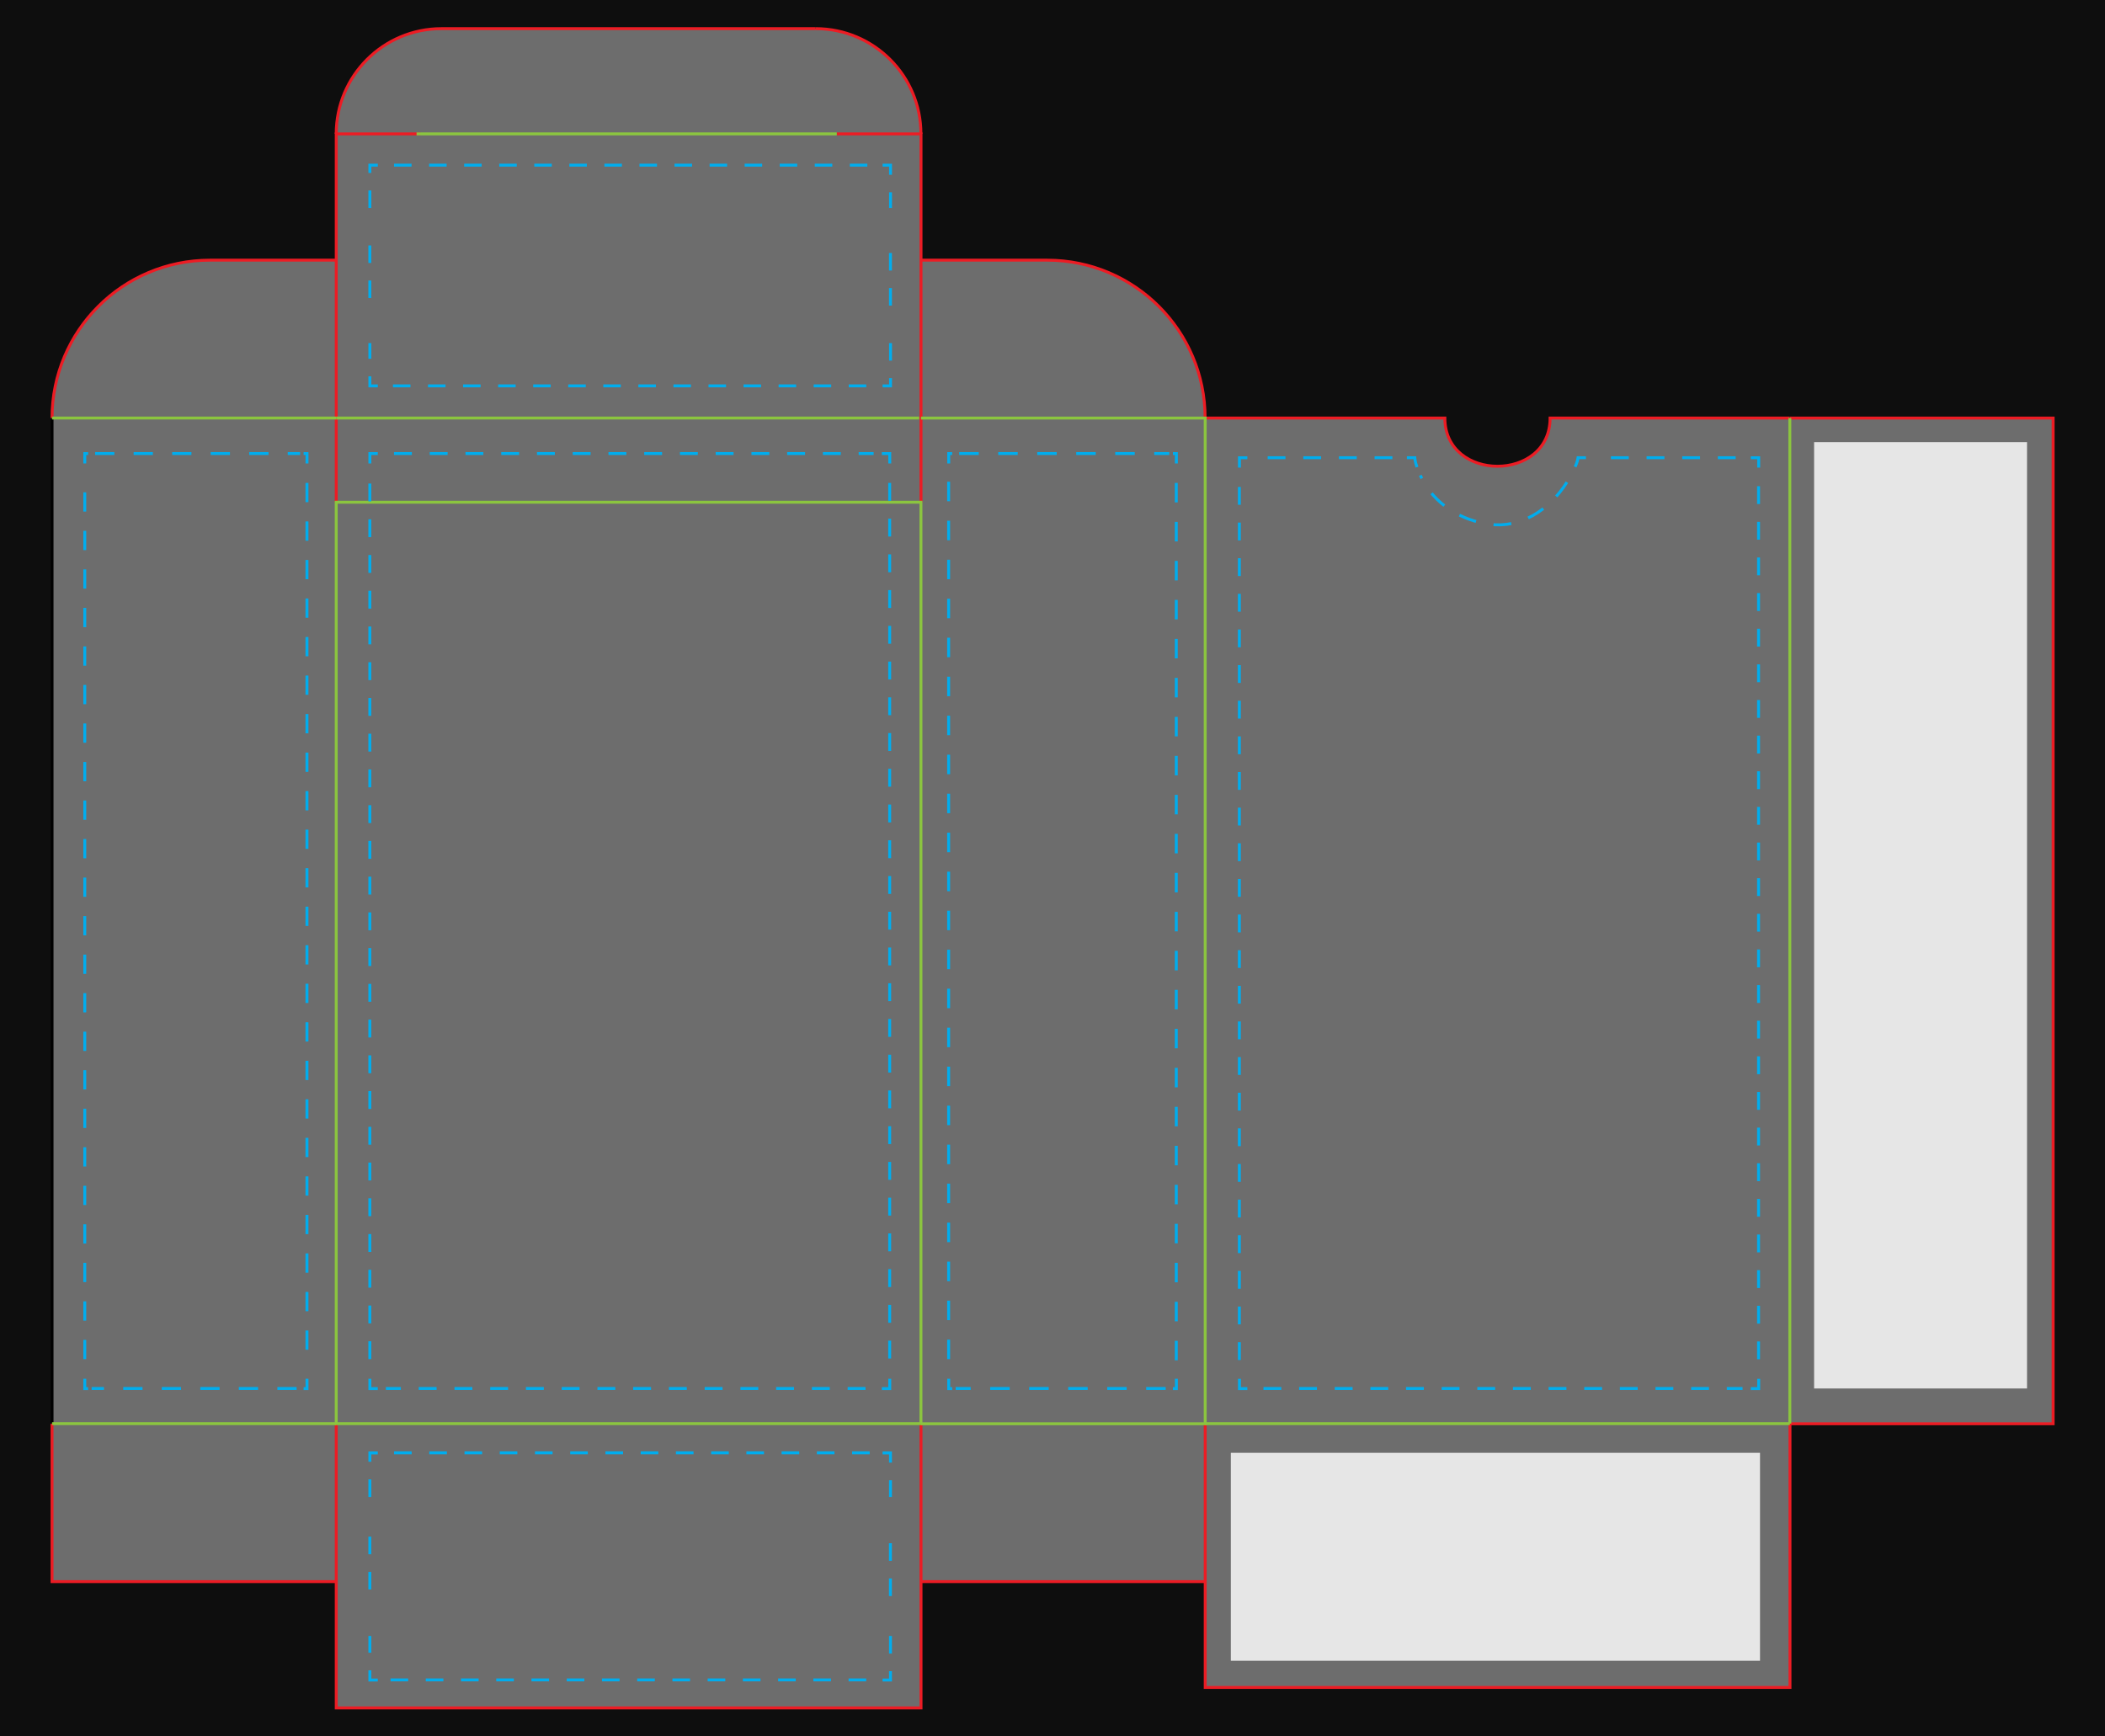 <?xml version="1.0" encoding="UTF-8" standalone="no"?>
<svg
     version="1.1"
     x="0px"
     y="0px"
     width="3000"
     height="2475"
     viewBox="0 0 3000 2475"
     enable-background="new 0 0 720 594"
     xml:space="preserve"
     id="svg222"
     sodipodi:docname="TarotTuckBox90.svg"
     inkscape:version="1.4 (e7c3feb1, 2024-10-09)"
     xmlns:inkscape="http://www.inkscape.org/namespaces/inkscape"
     xmlns:sodipodi="http://sodipodi.sourceforge.net/DTD/sodipodi-0.dtd"
     xmlns="http://www.w3.org/2000/svg"
     xmlns:svg="http://www.w3.org/2000/svg"><defs
         id="defs222">





	

	

	
	
	
	
	
	
	
	

	
	
	
	
	
	
	
	
	
	
	
	
	
	
	
	
	
	
	
	
	
	
	
	
	
	

		
	
		
	
		
	
		
	
		
	
		
	
		
	
		
	
		
	
		
	
		
	
		
		
		
		
		
		
	
		
		
	
			
		
			
		
			
		
			
		
			
		
			
			
			
			
			
			
			
		
			
			
			
		
			
			
			
			
			
			
			
			
			
			
			
			
			
			
			
			
			
			
			
			
			
			
			
			
			
			
			
			
			
			
			
			
			
			
			
			
			
			
			
			
			
			
			
			
			
			
			
			
			
			
			
			
			
			
			
			
			
			
			
			
			
			
			
			
			
			
			
			
			
			
			
			
			
			
			
			
			
			
			
			
			
			
			
			
			
			
			
			
			
			
			
			
			
			
			
			
			
			
		
			
			
			
			
		
			
		
			
			
			
			
			
			
			
			
			
			
			
			
			
		
			
		
				
				
				
			
				
				
				
			
				
				
			
				
				
					
				
				
					
				
				
					
				
				
					
			
				
				
					
				
				
					
				
				
					
				
				
					
			
				
				
					
				
				
					
				
				
					
				
				
					
			
				
				
				
				
					
				
				
					
				
				
					
				
				
					
				
				
					
			
				
				
				
			
				
				
			
				
				
				
				
			
				
				
					
				
				
					
				
				
					
				
				
					
			
				
				
				
			
				
				
					
				
				
					
				
				
					
				
				
					
			
					
					
				
					
					
					
					
					
				
					
					
				
					
					
				
						
						
						
					
						
						
						
						
					
						
						
					
						
						
					
							
							
						
							
							
							
							
						
							
							
							
						
								
								
								
							
								
								
								
								
							
								
								
								
								
								
								
								
							
									
									
									
									
									
								
									
									
								</defs><sodipodi:namedview
         id="namedview222"
         pagecolor="#505050"
         bordercolor="#eeeeee"
         borderopacity="1"
         inkscape:showpageshadow="0"
         inkscape:pageopacity="0"
         inkscape:pagecheckerboard="0"
         inkscape:deskcolor="#d1d1d1"
         inkscape:zoom="0.12633641"
         inkscape:cx="926.09881"
         inkscape:cy="2247.9663"
         inkscape:window-width="1872"
         inkscape:window-height="1027"
         inkscape:window-x="62"
         inkscape:window-y="25"
         inkscape:window-maximized="1"
         inkscape:current-layer="svg222" /><polygon
         fill="#929497"
         points="0,594 720,594 720,0 0,0 "
         id="polygon1"
         transform="matrix(4.167,0,0,4.167,-5.2451306e-6,-4.7480902e-6)"
         style="fill:#0e0e0e;fill-opacity:1" /><path
         fill="#ffffff"
         d="m 1312.5,2254.167 v 180 H 479.167 v -180 H 74.167 v -225 -1433.333 c 0,-124.25 100.75,-225 225,-225 h 180 v -180 c 0,-82.833 67.167,-150 150,-150 H 1162.5 c 82.833,0 150,67.167 150,150 v 180 h 180 c 124.246,0 225,100.75 225,225 h 341.667 c 0,91.667 150,91.667 150,0 h 341.667 375 V 2029.167 H 2550.833 V 2405 H 1717.5 v -150.833 z"
         id="clipping"
         style="stroke-width:4.167;stroke:none;fill:#6d6d6d;fill-opacity:1" /><line
         fill="none"
         stroke="#000000"
         stroke-miterlimit="10"
         x1="74.167"
         y1="2029.167"
         x2="74.167"
         y2="595.833"
         id="line1"
         style="stroke-width:4.167" /><path
         fill="none"
         stroke="#ec1c24"
         stroke-miterlimit="10"
         d="m 2550.833,595.833 h -341.667 c 0,91.667 -150,91.667 -150,0 H 1717.5"
         id="path2"
         style="stroke-width:4.167" /><polyline
         fill="none"
         stroke="#ec1c24"
         stroke-miterlimit="10"
         points="612.2,487 702.2,487 702.2,143 612.2,143    "
         id="polyline2"
         transform="matrix(4.167,0,0,4.167,-5.2451306e-6,-4.7480902e-6)" /><path
         fill="none"
         stroke="#ec1c24"
         stroke-miterlimit="10"
         d="m 74.167,595.833 c 0,-124.25 100.75,-225 225,-225 h 180"
         id="path3"
         style="stroke-width:4.167" /><path
         fill="none"
         stroke="#ec1c24"
         stroke-miterlimit="10"
         d="m 1717.5,595.833 c 0,-124.25 -100.754,-225 -225,-225 h -180"
         id="path4"
         style="stroke-width:4.167" /><polyline
         fill="none"
         stroke="#ec1c24"
         stroke-miterlimit="10"
         points="115,171.8 115,89 115,45.8 143.8,45.8    "
         id="polyline4"
         transform="matrix(4.167,0,0,4.167,-5.2451306e-6,-4.7480902e-6)" /><polyline
         fill="none"
         stroke="#ec1c24"
         stroke-miterlimit="10"
         points="315,171.8 315,89 315,45.8 286.2,45.8    "
         id="polyline5"
         transform="matrix(4.167,0,0,4.167,-5.2451306e-6,-4.7480902e-6)" /><path
         fill="none"
         stroke="#ec1c24"
         stroke-miterlimit="10"
         d="m 479.167,190.833 c 0,-82.833 67.167,-150 150,-150 H 1162.5"
         id="path5"
         style="stroke-width:4.167" /><path
         fill="none"
         stroke="#ec1c24"
         stroke-miterlimit="10"
         d="M 1312.5,190.833 C 1312.5,108 1245.333,40.833 1162.5,40.833"
         id="path6"
         style="stroke-width:4.167" /><polyline
         fill="none"
         stroke="#ec1c24"
         stroke-miterlimit="10"
         points="412.2,541 412.2,577.2 612.2,577.2 612.2,487    "
         id="polyline6"
         transform="matrix(4.167,0,0,4.167,-5.2451306e-6,-4.7480902e-6)" /><polyline
         fill="none"
         stroke="#ec1c24"
         stroke-miterlimit="10"
         points="315,541 412.2,541 412.2,487    "
         id="polyline7"
         transform="matrix(4.167,0,0,4.167,-5.2451306e-6,-4.7480902e-6)" /><polyline
         fill="none"
         stroke="#ec1c24"
         stroke-miterlimit="10"
         points="115,541 115,584.2 315,584.2 315,541 315,487    "
         id="polyline8"
         transform="matrix(4.167,0,0,4.167,-5.2451306e-6,-4.7480902e-6)" /><polyline
         fill="none"
         stroke="#ec1c24"
         stroke-miterlimit="10"
         points="17.8,487 17.8,541 115,541 115,487    "
         id="polyline9"
         transform="matrix(4.167,0,0,4.167,-5.2451306e-6,-4.7480902e-6)" /><rect
         x="479.167"
         y="715.833"
         fill="none"
         stroke="#8bc53f"
         stroke-miterlimit="10"
         width="833.363"
         height="1313.333"
         id="rect9"
         style="stroke-width:4.167" /><line
         fill="none"
         stroke="#8bc53f"
         stroke-miterlimit="10"
         x1="1717.5"
         y1="2029.167"
         x2="2550.834"
         y2="2029.167"
         id="line9"
         style="stroke-width:4.167" /><line
         fill="none"
         stroke="#8bc53f"
         stroke-miterlimit="10"
         x1="479.167"
         y1="595.833"
         x2="74.167"
         y2="595.833"
         id="line10"
         style="stroke-width:4.167" /><polyline
         fill="none"
         stroke="#8bc53f"
         stroke-miterlimit="10"
         points="315.003,487 412.197,487 412.197,143 315.003,143  "
         id="polyline10"
         transform="matrix(4.167,0,0,4.167,-5.2451306e-6,-4.7480902e-6)" /><line
         fill="none"
         stroke="#8bc53f"
         stroke-miterlimit="10"
         x1="2550.834"
         y1="2029.167"
         x2="2550.834"
         y2="595.833"
         id="line11"
         style="stroke-width:4.167" /><line
         fill="none"
         stroke="#8bc53f"
         stroke-miterlimit="10"
         x1="593.671"
         y1="190.833"
         x2="1192.5"
         y2="190.833"
         id="line12"
         style="stroke-width:4.167" /><line
         fill="none"
         stroke="#8bc53f"
         stroke-miterlimit="10"
         x1="479.167"
         y1="595.833"
         x2="1310.004"
         y2="595.833"
         id="line13"
         style="stroke-width:4.167" /><line
         fill="none"
         stroke="#8bc53f"
         stroke-miterlimit="10"
         x1="479.167"
         y1="2029.167"
         x2="74.167"
         y2="2029.167"
         id="line14"
         style="stroke-width:4.167" /><rect
         x="2585.417"
         y="630.208"
         fill="#e6e6e6"
         width="303.454"
         height="1348.867"
         id="rect14"
         style="stroke-width:4.167" /><path
         fill="none"
         stroke="#00adee"
         stroke-miterlimit="10"
         stroke-dasharray="25.396"
         d="m 2260.233,652.4 h -11.254 c -0.388,2.967 -1.179,6.021 -2.467,9.104 -0.542,1.3 -1.096,2.592 -1.671,3.867"
         id="path187"
         style="stroke-width:4.167" /><path
         fill="none"
         stroke="#00adee"
         stroke-miterlimit="10"
         stroke-dasharray="25.396"
         d="m 2233.158,687.304 c -26.104,41.342 -67.367,65.858 -110.483,59.946 -38.679,-5.3 -78.921,-27.125 -98.525,-69.683"
         id="path188"
         style="stroke-width:4.167" /><path
         fill="none"
         stroke="#00adee"
         stroke-miterlimit="10"
         stroke-dasharray="25.396"
         d="m 2019.458,665.817 c -0.608,-1.771 -1.175,-3.571 -1.712,-5.404 -0.825,-2.812 -1.254,-5.479 -1.4,-8.012 h -11.254"
         id="path189"
         style="stroke-width:4.167" /><line
         fill="none"
         stroke="#00adee"
         stroke-miterlimit="10"
         stroke-dasharray="25.396"
         x1="1984.404"
         y1="652.4"
         x2="1787.896"
         y2="652.4"
         id="line189"
         style="stroke-width:4.167" /><polyline
         fill="none"
         stroke="#00adee"
         stroke-miterlimit="10"
         stroke-dasharray="6.095"
         points="426.611,156.576       423.91,156.576 423.91,159.943     "
         id="polyline189"
         transform="matrix(4.167,0,0,4.167,-5.2451306e-6,-4.7480902e-6)" /><line
         fill="none"
         stroke="#00adee"
         stroke-miterlimit="10"
         stroke-dasharray="25.396"
         x1="1766.292"
         y1="694.058"
         x2="1766.292"
         y2="1951.225"
         id="line190"
         style="stroke-width:4.167" /><polyline
         fill="none"
         stroke="#00adee"
         stroke-miterlimit="10"
         stroke-dasharray="6.095"
         points="423.91,471.61       423.91,474.978 426.611,474.978     "
         id="polyline190"
         transform="matrix(4.167,0,0,4.167,-5.2451306e-6,-4.7480902e-6)" /><line
         fill="none"
         stroke="#00adee"
         stroke-miterlimit="10"
         stroke-dasharray="25.396"
         x1="1800.696"
         y1="1979.075"
         x2="2483.417"
         y2="1979.075"
         id="line191"
         style="stroke-width:4.167" /><polyline
         fill="none"
         stroke="#00adee"
         stroke-miterlimit="10"
         stroke-dasharray="6.095"
         points="598.799,474.978       601.5,474.978 601.5,471.61     "
         id="polyline191"
         transform="matrix(4.167,0,0,4.167,-5.2451306e-6,-4.7480902e-6)" /><line
         fill="none"
         stroke="#00adee"
         stroke-miterlimit="10"
         stroke-dasharray="25.396"
         x1="2506.25"
         y1="1937.412"
         x2="2506.25"
         y2="680.242"
         id="line192"
         style="stroke-width:4.167" /><polyline
         fill="none"
         stroke="#00adee"
         stroke-miterlimit="10"
         stroke-dasharray="6.095"
         points="601.5,159.943 601.5,156.576       598.799,156.576     "
         id="polyline192"
         transform="matrix(4.167,0,0,4.167,-5.2451306e-6,-4.7480902e-6)" /><line
         fill="none"
         stroke="#00adee"
         stroke-miterlimit="10"
         stroke-dasharray="25.396"
         x1="2473.658"
         y1="652.4"
         x2="2270.908"
         y2="652.4"
         id="line193"
         style="stroke-width:4.167" /><polyline
         fill="none"
         stroke="#00adee"
         stroke-miterlimit="10"
         stroke-dasharray="6.113"
         points="304.309,471.596       304.309,474.978 301.604,474.978     "
         id="polyline195"
         transform="matrix(4.167,0,0,4.167,-5.2451306e-6,-4.7480902e-6)" /><line
         fill="none"
         stroke="#00adee"
         stroke-miterlimit="10"
         stroke-dasharray="25.47"
         x1="1233.508"
         y1="1979.075"
         x2="549.938"
         y2="1979.075"
         id="line195"
         style="stroke-width:4.167" /><polyline
         fill="none"
         stroke="#00adee"
         stroke-miterlimit="10"
         stroke-dasharray="6.113"
         points="129.205,474.978       126.5,474.978 126.5,471.596     "
         id="polyline196"
         transform="matrix(4.167,0,0,4.167,-5.2451306e-6,-4.7480902e-6)" /><line
         fill="none"
         stroke="#00adee"
         stroke-miterlimit="10"
         stroke-dasharray="25.47"
         x1="527.083"
         y1="1937.229"
         x2="527.083"
         y2="674.421"
         id="line196"
         style="stroke-width:4.167" /><polyline
         fill="none"
         stroke="#00adee"
         stroke-miterlimit="10"
         stroke-dasharray="6.113"
         points="126.5,158.53 126.5,155.148       129.205,155.148     "
         id="polyline197"
         transform="matrix(4.167,0,0,4.167,-5.2451306e-6,-4.7480902e-6)" /><line
         fill="none"
         stroke="#00adee"
         stroke-miterlimit="10"
         stroke-dasharray="25.47"
         x1="561.525"
         y1="646.45"
         x2="1245.1"
         y2="646.45"
         id="line197"
         style="stroke-width:4.167" /><polyline
         fill="none"
         stroke="#00adee"
         stroke-miterlimit="10"
         stroke-dasharray="6.113"
         points="301.604,155.148       304.309,155.148 304.309,158.53     "
         id="polyline198"
         transform="matrix(4.167,0,0,4.167,-5.2451306e-6,-4.7480902e-6)" /><line
         fill="none"
         stroke="#00adee"
         stroke-miterlimit="10"
         stroke-dasharray="25.47"
         x1="1267.954"
         y1="688.3"
         x2="1267.954"
         y2="1951.104"
         id="line198"
         style="stroke-width:4.167" /><polyline
         fill="none"
         stroke="#00adee"
         stroke-miterlimit="10"
         stroke-dasharray="5.996"
         points="304.575,117.348       304.575,131.997 301.866,131.997     "
         id="polyline201"
         transform="matrix(4.167,0,0,4.167,-5.2451306e-6,-4.7480902e-6)" /><line
         fill="none"
         stroke="#00adee"
         stroke-miterlimit="10"
         stroke-dasharray="24.983"
         x1="1234.567"
         y1="549.987"
         x2="549.975"
         y2="549.987"
         id="line201"
         style="stroke-width:4.167" /><polyline
         fill="none"
         stroke="#00adee"
         stroke-miterlimit="10"
         stroke-dasharray="5.996"
         points="129.209,131.997       126.5,131.997 126.5,117.348     "
         id="polyline202"
         transform="matrix(4.167,0,0,4.167,-5.2451306e-6,-4.7480902e-6)" /><line
         fill="none"
         stroke="#00adee"
         stroke-miterlimit="10"
         stroke-dasharray="24.983"
         x1="527.083"
         y1="424.779"
         x2="527.083"
         y2="328.508"
         id="line202"
         style="stroke-width:4.167" /><polyline
         fill="none"
         stroke="#00adee"
         stroke-miterlimit="10"
         stroke-dasharray="5.996"
         points="126.5,71.143 126.5,56.493       129.209,56.493     "
         id="polyline203"
         transform="matrix(4.167,0,0,4.167,-5.2451306e-6,-4.7480902e-6)" /><line
         fill="none"
         stroke="#00adee"
         stroke-miterlimit="10"
         stroke-dasharray="24.983"
         x1="561.575"
         y1="235.387"
         x2="1246.175"
         y2="235.387"
         id="line203"
         style="stroke-width:4.167" /><polyline
         fill="none"
         stroke="#00adee"
         stroke-miterlimit="10"
         stroke-dasharray="5.996"
         points="301.866,56.493       304.575,56.493 304.575,71.143     "
         id="polyline204"
         transform="matrix(4.167,0,0,4.167,-5.2451306e-6,-4.7480902e-6)" /><line
         fill="none"
         stroke="#00adee"
         stroke-miterlimit="10"
         stroke-dasharray="24.983"
         x1="1269.062"
         y1="360.596"
         x2="1269.062"
         y2="456.854"
         id="line204"
         style="stroke-width:4.167" /><polyline
         fill="none"
         stroke="#00adee"
         stroke-miterlimit="10"
         stroke-dasharray="6.026"
         points="304.559,559.588       304.559,574.661 301.851,574.661     "
         id="polyline206"
         transform="matrix(4.167,0,0,4.167,-5.2451306e-6,-4.7480902e-6)" /><line
         fill="none"
         stroke="#00adee"
         stroke-miterlimit="10"
         stroke-dasharray="25.108"
         x1="1234.504"
         y1="2394.421"
         x2="549.971"
         y2="2394.421"
         id="line206"
         style="stroke-width:4.167" /><polyline
         fill="none"
         stroke="#00adee"
         stroke-miterlimit="10"
         stroke-dasharray="6.026"
         points="129.209,574.661       126.5,574.661 126.5,559.588     "
         id="polyline207"
         transform="matrix(4.167,0,0,4.167,-5.2451306e-6,-4.7480902e-6)" /><line
         fill="none"
         stroke="#00adee"
         stroke-miterlimit="10"
         stroke-dasharray="25.108"
         x1="527.083"
         y1="2265.592"
         x2="527.083"
         y2="2166.575"
         id="line207"
         style="stroke-width:4.167" /><polyline
         fill="none"
         stroke="#00adee"
         stroke-miterlimit="10"
         stroke-dasharray="6.026"
         points="126.5,512.053 126.5,496.983       129.209,496.983     "
         id="polyline208"
         transform="matrix(4.167,0,0,4.167,-5.2451306e-6,-4.7480902e-6)" /><line
         fill="none"
         stroke="#00adee"
         stroke-miterlimit="10"
         stroke-dasharray="25.108"
         x1="561.575"
         y1="2070.762"
         x2="1246.108"
         y2="2070.762"
         id="line208"
         style="stroke-width:4.167" /><polyline
         fill="none"
         stroke="#00adee"
         stroke-miterlimit="10"
         stroke-dasharray="6.026"
         points="301.851,496.983       304.559,496.983 304.559,512.053     "
         id="polyline209"
         transform="matrix(4.167,0,0,4.167,-5.2451306e-6,-4.7480902e-6)" /><line
         fill="none"
         stroke="#00adee"
         stroke-miterlimit="10"
         stroke-dasharray="25.108"
         x1="1268.996"
         y1="2199.592"
         x2="1268.996"
         y2="2298.621"
         id="line209"
         style="stroke-width:4.167" /><rect
         x="1754.167"
         y="2070.762"
         fill="#e6e6e6"
         width="754.167"
         height="296.4"
         id="rect211"
         style="stroke-width:4.167" /><polyline
         fill="none"
         stroke="#00adee"
         stroke-miterlimit="10"
         stroke-dasharray="6.59"
         points="104.993,471.595       104.993,474.978 103.837,474.978     "
         id="polyline211"
         transform="matrix(4.167,0,0,4.167,-5.2451306e-6,-4.7480902e-6)" /><line
         fill="none"
         stroke="#00adee"
         stroke-miterlimit="10"
         stroke-dasharray="27.456"
         x1="422.746"
         y1="1979.075"
         x2="130.583"
         y2="1979.075"
         id="line211"
         style="stroke-width:4.167" /><polyline
         fill="none"
         stroke="#00adee"
         stroke-miterlimit="10"
         stroke-dasharray="6.59"
         points="30.151,474.978       28.996,474.978 28.996,471.595     "
         id="polyline212"
         transform="matrix(4.167,0,0,4.167,-5.2451306e-6,-4.7480902e-6)" /><line
         fill="none"
         stroke="#00adee"
         stroke-miterlimit="10"
         stroke-dasharray="27.456"
         x1="120.817"
         y1="1937.229"
         x2="120.817"
         y2="674.417"
         id="line212"
         style="stroke-width:4.167" /><polyline
         fill="none"
         stroke="#00adee"
         stroke-miterlimit="10"
         stroke-dasharray="6.59"
         points="28.996,158.53       28.996,155.148 30.151,155.148     "
         id="polyline213"
         transform="matrix(4.167,0,0,4.167,-5.2451306e-6,-4.7480902e-6)" /><line
         fill="none"
         stroke="#00adee"
         stroke-miterlimit="10"
         stroke-dasharray="27.456"
         x1="135.537"
         y1="646.45"
         x2="427.7"
         y2="646.45"
         id="line213"
         style="stroke-width:4.167" /><polyline
         fill="none"
         stroke="#00adee"
         stroke-miterlimit="10"
         stroke-dasharray="6.59"
         points="103.837,155.148       104.993,155.148 104.993,158.53     "
         id="polyline214"
         transform="matrix(4.167,0,0,4.167,-5.2451306e-6,-4.7480902e-6)" /><line
         fill="none"
         stroke="#00adee"
         stroke-miterlimit="10"
         stroke-dasharray="27.456"
         x1="437.471"
         y1="688.3"
         x2="437.471"
         y2="1951.108"
         id="line214"
         style="stroke-width:4.167" /><polyline
         fill="none"
         stroke="#00adee"
         stroke-miterlimit="10"
         stroke-dasharray="6.67"
         points="402.335,471.596       402.335,474.978 401.152,474.978     "
         id="polyline216"
         transform="matrix(4.167,0,0,4.167,-5.2451306e-6,-4.7480902e-6)" /><line
         fill="none"
         stroke="#00adee"
         stroke-miterlimit="10"
         stroke-dasharray="27.791"
         x1="1661.317"
         y1="1979.075"
         x2="1361.992"
         y2="1979.075"
         id="line216"
         style="stroke-width:4.167" /><polyline
         fill="none"
         stroke="#00adee"
         stroke-miterlimit="10"
         stroke-dasharray="6.67"
         points="325.66,474.978       324.476,474.978 324.476,471.596     "
         id="polyline217"
         transform="matrix(4.167,0,0,4.167,-5.2451306e-6,-4.7480902e-6)" /><line
         fill="none"
         stroke="#00adee"
         stroke-miterlimit="10"
         stroke-dasharray="27.791"
         x1="1351.983"
         y1="1937.229"
         x2="1351.983"
         y2="674.421"
         id="line217"
         style="stroke-width:4.167" /><polyline
         fill="none"
         stroke="#00adee"
         stroke-miterlimit="10"
         stroke-dasharray="6.67"
         points="324.476,158.53       324.476,155.148 325.66,155.148     "
         id="polyline218"
         transform="matrix(4.167,0,0,4.167,-5.2451306e-6,-4.7480902e-6)" /><line
         fill="none"
         stroke="#00adee"
         stroke-miterlimit="10"
         stroke-dasharray="27.791"
         x1="1367.062"
         y1="646.45"
         x2="1666.392"
         y2="646.45"
         id="line218"
         style="stroke-width:4.167" /><polyline
         fill="none"
         stroke="#00adee"
         stroke-miterlimit="10"
         stroke-dasharray="6.67"
         points="401.152,155.148       402.335,155.148 402.335,158.53     "
         id="polyline219"
         transform="matrix(4.167,0,0,4.167,-5.2451306e-6,-4.7480902e-6)" /><line
         fill="none"
         stroke="#00adee"
         stroke-miterlimit="10"
         stroke-dasharray="27.791"
         x1="1676.396"
         y1="688.3"
         x2="1676.396"
         y2="1951.104"
         id="line219"
         style="stroke-width:4.167" /></svg>
